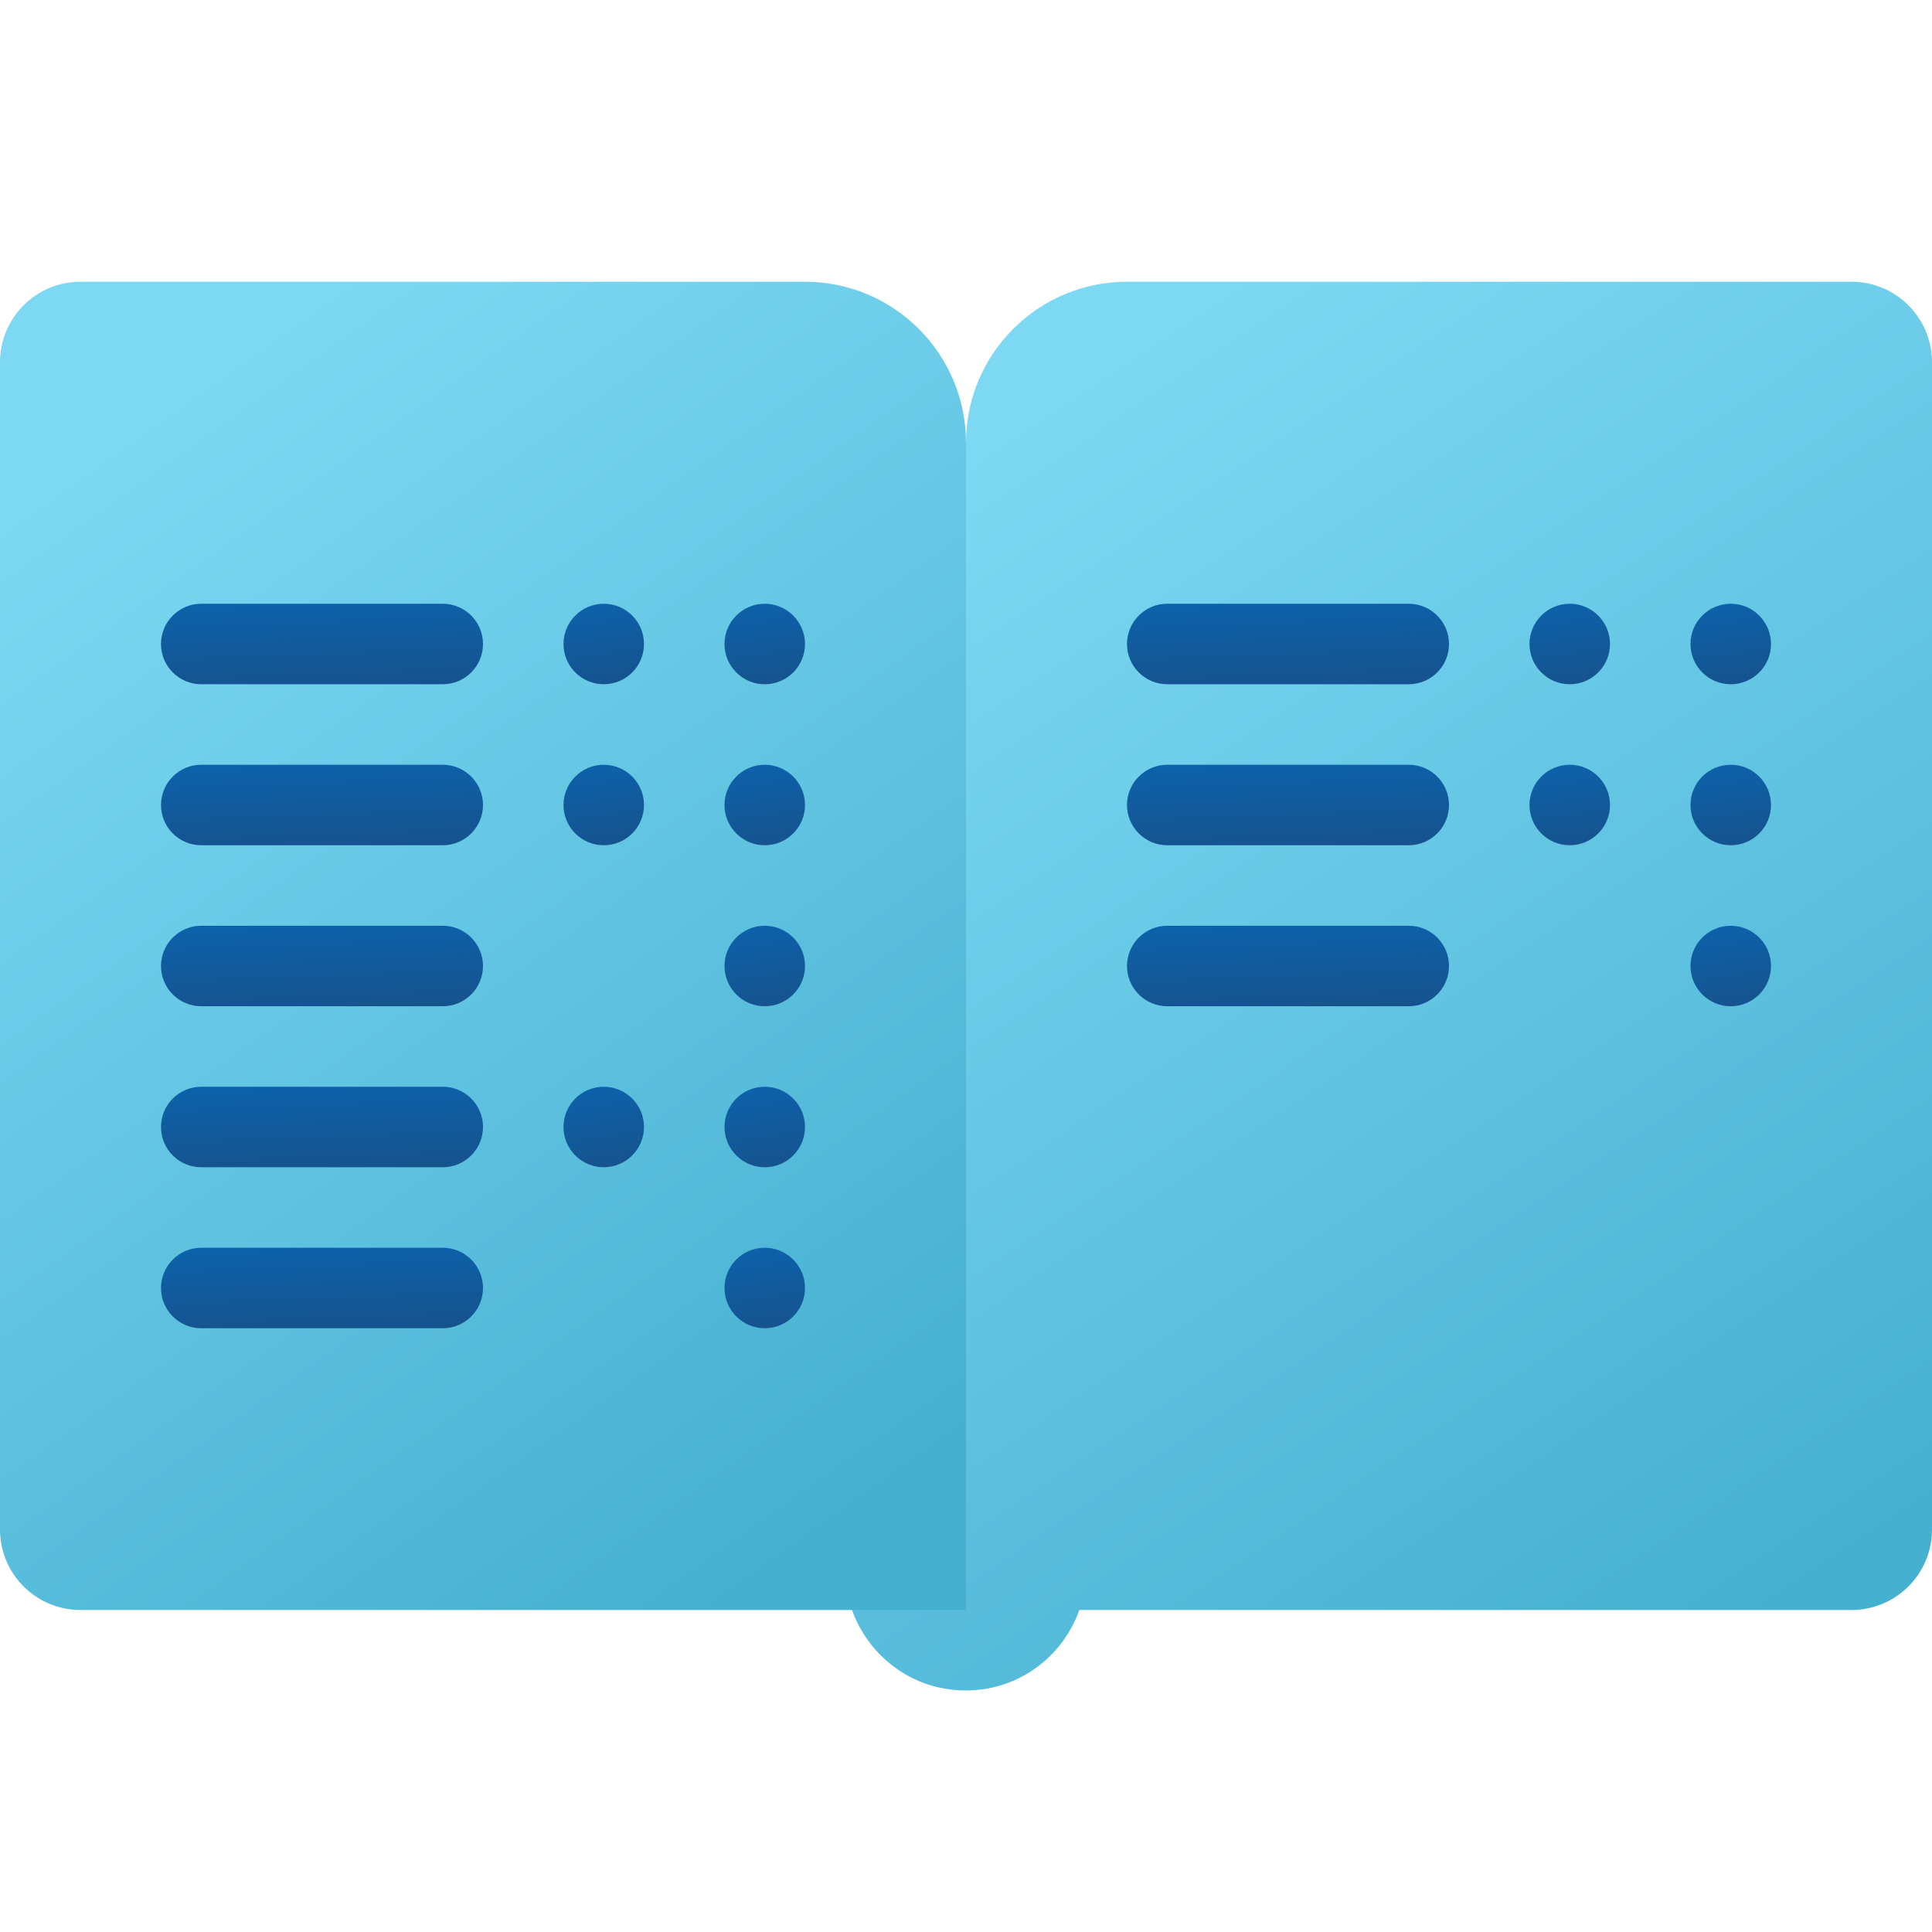 <svg width="24" height="24" viewBox="0 0 24 24" fill="none" xmlns="http://www.w3.org/2000/svg">
<g id="study">
<path id="Vector" d="M14 3.5C12.896 3.5 12 4.396 12 5.5V18C11.078 18 10.351 18.832 10.527 19.785C10.635 20.375 11.114 20.858 11.703 20.971C12.482 21.12 13.171 20.667 13.408 20H23C23.552 20 24 19.552 24 19V4.5C24 3.947 23.552 3.5 23 3.5H14Z" fill="url(#paint0_linear_206_9147)"/>
<path id="Vector_2" d="M10 20H1C0.448 20 0 19.552 0 19V4.5C0 3.947 0.448 3.5 1 3.5H10C11.104 3.5 12 4.396 12 5.5V20C12 20 11.104 20 10 20Z" fill="url(#paint1_linear_206_9147)"/>
<path id="Vector_3" d="M7.5 8.5C7.776 8.5 8 8.276 8 8C8 7.724 7.776 7.5 7.5 7.5C7.224 7.5 7 7.724 7 8C7 8.276 7.224 8.5 7.5 8.5Z" fill="url(#paint2_linear_206_9147)"/>
<path id="Vector_4" d="M5.5 7.5C5.407 7.5 2.593 7.5 2.5 7.5C2.224 7.5 2 7.724 2 8C2 8.276 2.224 8.5 2.5 8.5C2.593 8.5 5.407 8.5 5.5 8.5C5.776 8.5 6 8.276 6 8C6 7.724 5.776 7.5 5.5 7.5Z" fill="url(#paint3_linear_206_9147)"/>
<path id="Vector_5" d="M17.5 7.5C17.407 7.5 14.593 7.5 14.5 7.5C14.224 7.5 14 7.724 14 8C14 8.276 14.224 8.5 14.5 8.5C14.593 8.5 17.407 8.5 17.5 8.5C17.776 8.5 18 8.276 18 8C18 7.724 17.776 7.5 17.5 7.5Z" fill="url(#paint4_linear_206_9147)"/>
<path id="Vector_6" d="M5.5 9.5C5.407 9.5 2.593 9.5 2.5 9.5C2.224 9.5 2 9.724 2 10C2 10.276 2.224 10.5 2.5 10.5C2.593 10.5 5.407 10.5 5.5 10.5C5.776 10.5 6 10.276 6 10C6 9.724 5.776 9.5 5.5 9.5Z" fill="url(#paint5_linear_206_9147)"/>
<path id="Vector_7" d="M5.5 11.5C5.407 11.5 2.593 11.5 2.5 11.5C2.224 11.5 2 11.724 2 12C2 12.276 2.224 12.5 2.5 12.5C2.593 12.5 5.407 12.5 5.5 12.5C5.776 12.5 6 12.276 6 12C6 11.724 5.776 11.5 5.5 11.5Z" fill="url(#paint6_linear_206_9147)"/>
<path id="Vector_8" d="M5.5 15.5C5.407 15.5 2.593 15.5 2.5 15.5C2.224 15.5 2 15.724 2 16C2 16.276 2.224 16.5 2.5 16.5C2.593 16.5 5.407 16.5 5.5 16.5C5.776 16.5 6 16.276 6 16C6 15.724 5.776 15.5 5.5 15.5Z" fill="url(#paint7_linear_206_9147)"/>
<path id="Vector_9" d="M5.5 13.5C5.407 13.5 2.593 13.5 2.5 13.5C2.224 13.5 2 13.724 2 14C2 14.276 2.224 14.5 2.5 14.5C2.593 14.5 5.407 14.5 5.5 14.5C5.776 14.5 6 14.276 6 14C6 13.724 5.776 13.5 5.5 13.5Z" fill="url(#paint8_linear_206_9147)"/>
<path id="Vector_10" d="M9.5 8.5C9.776 8.5 10 8.276 10 8C10 7.724 9.776 7.5 9.5 7.5C9.224 7.5 9 7.724 9 8C9 8.276 9.224 8.5 9.5 8.5Z" fill="url(#paint9_linear_206_9147)"/>
<path id="Vector_11" d="M19.5 8.5C19.776 8.5 20 8.276 20 8C20 7.724 19.776 7.5 19.5 7.5C19.224 7.5 19 7.724 19 8C19 8.276 19.224 8.5 19.5 8.5Z" fill="url(#paint10_linear_206_9147)"/>
<path id="Vector_12" d="M21.5 8.5C21.776 8.5 22 8.276 22 8C22 7.724 21.776 7.5 21.5 7.5C21.224 7.5 21 7.724 21 8C21 8.276 21.224 8.5 21.5 8.5Z" fill="url(#paint11_linear_206_9147)"/>
<path id="Vector_13" d="M17.5 9.5C17.407 9.5 14.593 9.5 14.5 9.5C14.224 9.5 14 9.724 14 10C14 10.276 14.224 10.5 14.5 10.5C14.593 10.5 17.407 10.5 17.5 10.5C17.776 10.5 18 10.276 18 10C18 9.724 17.776 9.5 17.5 9.5Z" fill="url(#paint12_linear_206_9147)"/>
<path id="Vector_14" d="M19.5 10.5C19.776 10.5 20 10.276 20 10C20 9.724 19.776 9.5 19.5 9.5C19.224 9.5 19 9.724 19 10C19 10.276 19.224 10.5 19.5 10.5Z" fill="url(#paint13_linear_206_9147)"/>
<path id="Vector_15" d="M21.5 10.5C21.776 10.5 22 10.276 22 10C22 9.724 21.776 9.5 21.5 9.5C21.224 9.5 21 9.724 21 10C21 10.276 21.224 10.5 21.5 10.5Z" fill="url(#paint14_linear_206_9147)"/>
<path id="Vector_16" d="M17.5 11.5C17.407 11.5 14.593 11.5 14.5 11.5C14.224 11.5 14 11.724 14 12C14 12.276 14.224 12.5 14.5 12.5C14.593 12.5 17.407 12.5 17.5 12.5C17.776 12.5 18 12.276 18 12C18 11.724 17.776 11.5 17.5 11.5Z" fill="url(#paint15_linear_206_9147)"/>
<path id="Vector_17" d="M21.5 12.5C21.776 12.5 22 12.276 22 12C22 11.724 21.776 11.5 21.5 11.5C21.224 11.5 21 11.724 21 12C21 12.276 21.224 12.5 21.5 12.5Z" fill="url(#paint16_linear_206_9147)"/>
<path id="Vector_18" d="M7.5 10.5C7.776 10.5 8 10.276 8 10C8 9.724 7.776 9.5 7.5 9.5C7.224 9.5 7 9.724 7 10C7 10.276 7.224 10.5 7.5 10.5Z" fill="url(#paint17_linear_206_9147)"/>
<path id="Vector_19" d="M9.5 10.5C9.776 10.5 10 10.276 10 10C10 9.724 9.776 9.5 9.5 9.5C9.224 9.5 9 9.724 9 10C9 10.276 9.224 10.5 9.5 10.5Z" fill="url(#paint18_linear_206_9147)"/>
<path id="Vector_20" d="M9.5 12.5C9.776 12.5 10 12.276 10 12C10 11.724 9.776 11.5 9.5 11.5C9.224 11.5 9 11.724 9 12C9 12.276 9.224 12.5 9.5 12.5Z" fill="url(#paint19_linear_206_9147)"/>
<path id="Vector_21" d="M9.5 16.5C9.776 16.5 10 16.276 10 16C10 15.724 9.776 15.5 9.5 15.5C9.224 15.5 9 15.724 9 16C9 16.276 9.224 16.5 9.5 16.5Z" fill="url(#paint20_linear_206_9147)"/>
<path id="Vector_22" d="M7.5 14.5C7.776 14.5 8 14.276 8 14C8 13.724 7.776 13.5 7.5 13.5C7.224 13.5 7 13.724 7 14C7 14.276 7.224 14.5 7.5 14.5Z" fill="url(#paint21_linear_206_9147)"/>
<path id="Vector_23" d="M9.5 14.5C9.776 14.5 10 14.276 10 14C10 13.724 9.776 13.5 9.5 13.5C9.224 13.5 9 13.724 9 14C9 14.276 9.224 14.5 9.5 14.5Z" fill="url(#paint22_linear_206_9147)"/>
</g>
<defs>
<linearGradient id="paint0_linear_206_9147" x1="14.756" y1="3.769" x2="24.56" y2="18.35" gradientUnits="userSpaceOnUse">
<stop stop-color="#7DD8F3"/>
<stop offset="1" stop-color="#45B0D0"/>
</linearGradient>
<linearGradient id="paint1_linear_206_9147" x1="3.783" y1="3.753" x2="13.22" y2="16.986" gradientUnits="userSpaceOnUse">
<stop stop-color="#7DD8F3"/>
<stop offset="1" stop-color="#45B0D0"/>
</linearGradient>
<linearGradient id="paint2_linear_206_9147" x1="7.347" y1="7.544" x2="7.511" y2="8.608" gradientUnits="userSpaceOnUse">
<stop stop-color="#0D61A9"/>
<stop offset="1" stop-color="#16528C"/>
</linearGradient>
<linearGradient id="paint3_linear_206_9147" x1="3.389" y1="7.544" x2="3.43" y2="8.632" gradientUnits="userSpaceOnUse">
<stop stop-color="#0D61A9"/>
<stop offset="1" stop-color="#16528C"/>
</linearGradient>
<linearGradient id="paint4_linear_206_9147" x1="15.389" y1="7.544" x2="15.431" y2="8.632" gradientUnits="userSpaceOnUse">
<stop stop-color="#0D61A9"/>
<stop offset="1" stop-color="#16528C"/>
</linearGradient>
<linearGradient id="paint5_linear_206_9147" x1="3.389" y1="9.544" x2="3.43" y2="10.632" gradientUnits="userSpaceOnUse">
<stop stop-color="#0D61A9"/>
<stop offset="1" stop-color="#16528C"/>
</linearGradient>
<linearGradient id="paint6_linear_206_9147" x1="3.389" y1="11.544" x2="3.43" y2="12.632" gradientUnits="userSpaceOnUse">
<stop stop-color="#0D61A9"/>
<stop offset="1" stop-color="#16528C"/>
</linearGradient>
<linearGradient id="paint7_linear_206_9147" x1="3.389" y1="15.544" x2="3.43" y2="16.632" gradientUnits="userSpaceOnUse">
<stop stop-color="#0D61A9"/>
<stop offset="1" stop-color="#16528C"/>
</linearGradient>
<linearGradient id="paint8_linear_206_9147" x1="3.389" y1="13.544" x2="3.43" y2="14.632" gradientUnits="userSpaceOnUse">
<stop stop-color="#0D61A9"/>
<stop offset="1" stop-color="#16528C"/>
</linearGradient>
<linearGradient id="paint9_linear_206_9147" x1="9.347" y1="7.544" x2="9.511" y2="8.608" gradientUnits="userSpaceOnUse">
<stop stop-color="#0D61A9"/>
<stop offset="1" stop-color="#16528C"/>
</linearGradient>
<linearGradient id="paint10_linear_206_9147" x1="19.347" y1="7.544" x2="19.511" y2="8.608" gradientUnits="userSpaceOnUse">
<stop stop-color="#0D61A9"/>
<stop offset="1" stop-color="#16528C"/>
</linearGradient>
<linearGradient id="paint11_linear_206_9147" x1="21.347" y1="7.544" x2="21.511" y2="8.608" gradientUnits="userSpaceOnUse">
<stop stop-color="#0D61A9"/>
<stop offset="1" stop-color="#16528C"/>
</linearGradient>
<linearGradient id="paint12_linear_206_9147" x1="15.389" y1="9.544" x2="15.431" y2="10.632" gradientUnits="userSpaceOnUse">
<stop stop-color="#0D61A9"/>
<stop offset="1" stop-color="#16528C"/>
</linearGradient>
<linearGradient id="paint13_linear_206_9147" x1="19.347" y1="9.544" x2="19.511" y2="10.608" gradientUnits="userSpaceOnUse">
<stop stop-color="#0D61A9"/>
<stop offset="1" stop-color="#16528C"/>
</linearGradient>
<linearGradient id="paint14_linear_206_9147" x1="21.347" y1="9.544" x2="21.511" y2="10.608" gradientUnits="userSpaceOnUse">
<stop stop-color="#0D61A9"/>
<stop offset="1" stop-color="#16528C"/>
</linearGradient>
<linearGradient id="paint15_linear_206_9147" x1="15.389" y1="11.544" x2="15.431" y2="12.632" gradientUnits="userSpaceOnUse">
<stop stop-color="#0D61A9"/>
<stop offset="1" stop-color="#16528C"/>
</linearGradient>
<linearGradient id="paint16_linear_206_9147" x1="21.347" y1="11.544" x2="21.511" y2="12.608" gradientUnits="userSpaceOnUse">
<stop stop-color="#0D61A9"/>
<stop offset="1" stop-color="#16528C"/>
</linearGradient>
<linearGradient id="paint17_linear_206_9147" x1="7.347" y1="9.544" x2="7.511" y2="10.608" gradientUnits="userSpaceOnUse">
<stop stop-color="#0D61A9"/>
<stop offset="1" stop-color="#16528C"/>
</linearGradient>
<linearGradient id="paint18_linear_206_9147" x1="9.347" y1="9.544" x2="9.511" y2="10.608" gradientUnits="userSpaceOnUse">
<stop stop-color="#0D61A9"/>
<stop offset="1" stop-color="#16528C"/>
</linearGradient>
<linearGradient id="paint19_linear_206_9147" x1="9.347" y1="11.544" x2="9.511" y2="12.608" gradientUnits="userSpaceOnUse">
<stop stop-color="#0D61A9"/>
<stop offset="1" stop-color="#16528C"/>
</linearGradient>
<linearGradient id="paint20_linear_206_9147" x1="9.347" y1="15.544" x2="9.511" y2="16.608" gradientUnits="userSpaceOnUse">
<stop stop-color="#0D61A9"/>
<stop offset="1" stop-color="#16528C"/>
</linearGradient>
<linearGradient id="paint21_linear_206_9147" x1="7.347" y1="13.544" x2="7.511" y2="14.608" gradientUnits="userSpaceOnUse">
<stop stop-color="#0D61A9"/>
<stop offset="1" stop-color="#16528C"/>
</linearGradient>
<linearGradient id="paint22_linear_206_9147" x1="9.347" y1="13.544" x2="9.511" y2="14.608" gradientUnits="userSpaceOnUse">
<stop stop-color="#0D61A9"/>
<stop offset="1" stop-color="#16528C"/>
</linearGradient>
</defs>
</svg>
